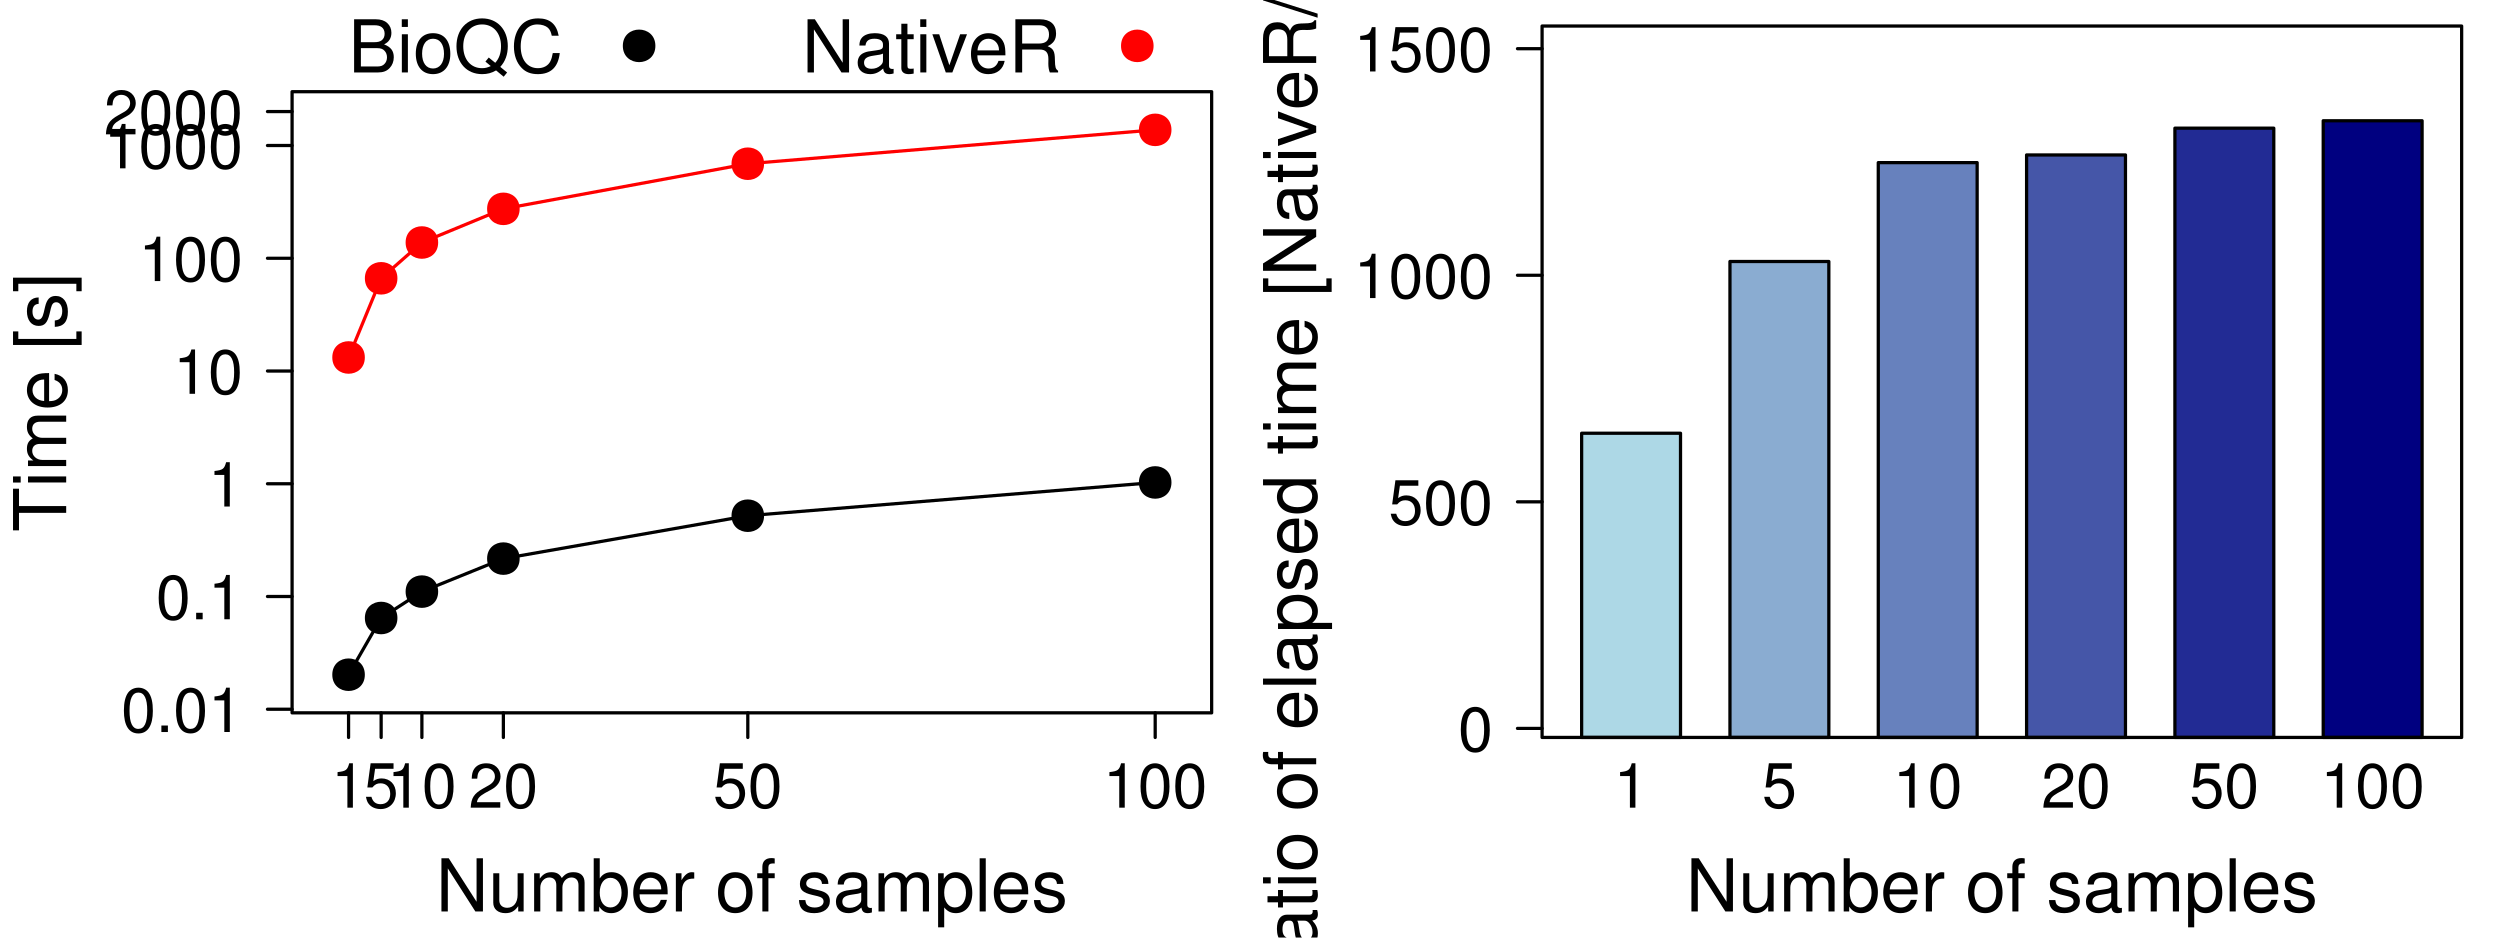 <?xml version="1.0" encoding="UTF-8"?>
<svg xmlns="http://www.w3.org/2000/svg" xmlns:xlink="http://www.w3.org/1999/xlink" width="576pt" height="216pt" viewBox="0 0 576 216" version="1.1">
<defs>
<g>
<symbol overflow="visible" id="glyph0-0">
<path style="stroke:none;" d=""/>
</symbol>
<symbol overflow="visible" id="glyph0-1">
<path style="stroke:none;" d="M 10.844 -12.25 L 9.375 -12.25 L 9.375 -2.234 L 2.969 -12.25 L 1.281 -12.25 L 1.281 0 L 2.75 0 L 2.75 -9.922 L 9.094 0 L 10.844 0 L 10.844 -12.25 Z M 10.844 -12.25 "/>
</symbol>
<symbol overflow="visible" id="glyph0-2">
<path style="stroke:none;" d="M 8.094 0 L 8.094 -8.797 L 6.703 -8.797 L 6.703 -3.812 C 6.703 -2.016 5.766 -0.844 4.297 -0.844 C 3.188 -0.844 2.484 -1.516 2.484 -2.562 L 2.484 -8.797 L 1.094 -8.797 L 1.094 -2.016 C 1.094 -0.547 2.188 0.391 3.891 0.391 C 5.188 0.391 6.016 -0.062 6.844 -1.219 L 6.844 0 L 8.094 0 Z M 8.094 0 "/>
</symbol>
<symbol overflow="visible" id="glyph0-3">
<path style="stroke:none;" d="M 1.172 -8.797 L 1.172 0 L 2.594 0 L 2.594 -5.531 C 2.594 -6.797 3.516 -7.828 4.656 -7.828 C 5.688 -7.828 6.281 -7.188 6.281 -6.062 L 6.281 0 L 7.688 0 L 7.688 -5.531 C 7.688 -6.797 8.609 -7.828 9.766 -7.828 C 10.781 -7.828 11.391 -7.172 11.391 -6.062 L 11.391 0 L 12.797 0 L 12.797 -6.594 C 12.797 -8.188 11.891 -9.047 10.25 -9.047 C 9.062 -9.047 8.359 -8.703 7.547 -7.703 C 7.016 -8.656 6.312 -9.047 5.172 -9.047 C 4 -9.047 3.219 -8.609 2.469 -7.562 L 2.469 -8.797 L 1.172 -8.797 Z M 1.172 -8.797 "/>
</symbol>
<symbol overflow="visible" id="glyph0-4">
<path style="stroke:none;" d="M 0.906 -12.25 L 0.906 0 L 2.172 0 L 2.172 -1.125 C 2.844 -0.094 3.734 0.391 4.953 0.391 C 7.266 0.391 8.781 -1.516 8.781 -4.438 C 8.781 -7.297 7.344 -9.047 5.016 -9.047 C 3.812 -9.047 2.953 -8.594 2.297 -7.609 L 2.297 -12.25 L 0.906 -12.25 Z M 4.75 -7.75 C 6.312 -7.75 7.328 -6.375 7.328 -4.281 C 7.328 -2.281 6.281 -0.922 4.75 -0.922 C 3.281 -0.922 2.297 -2.266 2.297 -4.328 C 2.297 -6.406 3.281 -7.75 4.75 -7.75 Z M 4.75 -7.75 "/>
</symbol>
<symbol overflow="visible" id="glyph0-5">
<path style="stroke:none;" d="M 8.609 -3.938 C 8.609 -5.281 8.516 -6.078 8.266 -6.734 C 7.688 -8.188 6.344 -9.047 4.703 -9.047 C 2.25 -9.047 0.672 -7.172 0.672 -4.281 C 0.672 -1.391 2.203 0.391 4.672 0.391 C 6.688 0.391 8.078 -0.75 8.438 -2.672 L 7.016 -2.672 C 6.641 -1.516 5.844 -0.906 4.719 -0.906 C 3.828 -0.906 3.078 -1.312 2.609 -2.047 C 2.266 -2.547 2.156 -3.062 2.141 -3.938 L 8.609 -3.938 Z M 2.172 -5.078 C 2.281 -6.703 3.281 -7.766 4.688 -7.766 C 6.062 -7.766 7.125 -6.625 7.125 -5.172 C 7.125 -5.141 7.125 -5.109 7.109 -5.078 L 2.172 -5.078 Z M 2.172 -5.078 "/>
</symbol>
<symbol overflow="visible" id="glyph0-6">
<path style="stroke:none;" d="M 1.156 -8.797 L 1.156 0 L 2.562 0 L 2.562 -4.562 C 2.562 -5.828 2.891 -6.656 3.562 -7.141 C 4 -7.453 4.422 -7.562 5.391 -7.578 L 5.391 -9 C 5.156 -9.031 5.031 -9.047 4.859 -9.047 C 3.953 -9.047 3.266 -8.516 2.453 -7.203 L 2.453 -8.797 L 1.156 -8.797 Z M 1.156 -8.797 "/>
</symbol>
<symbol overflow="visible" id="glyph0-7">
<path style="stroke:none;" d=""/>
</symbol>
<symbol overflow="visible" id="glyph0-8">
<path style="stroke:none;" d="M 4.562 -9.047 C 2.094 -9.047 0.609 -7.297 0.609 -4.328 C 0.609 -1.375 2.078 0.391 4.578 0.391 C 7.047 0.391 8.562 -1.375 8.562 -4.266 C 8.562 -7.312 7.109 -9.047 4.562 -9.047 Z M 4.578 -7.766 C 6.172 -7.766 7.109 -6.469 7.109 -4.281 C 7.109 -2.219 6.125 -0.906 4.578 -0.906 C 3.016 -0.906 2.062 -2.203 2.062 -4.328 C 2.062 -6.453 3.016 -7.766 4.578 -7.766 Z M 4.578 -7.766 "/>
</symbol>
<symbol overflow="visible" id="glyph0-9">
<path style="stroke:none;" d="M 4.328 -8.797 L 2.875 -8.797 L 2.875 -10.172 C 2.875 -10.766 3.203 -11.062 3.844 -11.062 C 3.969 -11.062 4.016 -11.062 4.328 -11.047 L 4.328 -12.219 C 4.016 -12.281 3.828 -12.297 3.547 -12.297 C 2.25 -12.297 1.484 -11.562 1.484 -10.297 L 1.484 -8.797 L 0.297 -8.797 L 0.297 -7.656 L 1.484 -7.656 L 1.484 0 L 2.875 0 L 2.875 -7.656 L 4.328 -7.656 L 4.328 -8.797 Z M 4.328 -8.797 "/>
</symbol>
<symbol overflow="visible" id="glyph0-10">
<path style="stroke:none;" d="M 7.359 -6.344 C 7.344 -8.078 6.203 -9.047 4.172 -9.047 C 2.109 -9.047 0.797 -8 0.797 -6.359 C 0.797 -4.984 1.5 -4.328 3.578 -3.828 L 4.891 -3.516 C 5.859 -3.281 6.25 -2.922 6.25 -2.281 C 6.25 -1.469 5.422 -0.906 4.203 -0.906 C 3.438 -0.906 2.812 -1.125 2.453 -1.5 C 2.234 -1.75 2.141 -2 2.047 -2.625 L 0.578 -2.625 C 0.641 -0.594 1.781 0.391 4.078 0.391 C 6.297 0.391 7.703 -0.703 7.703 -2.406 C 7.703 -3.719 6.969 -4.438 5.219 -4.859 L 3.875 -5.172 C 2.734 -5.438 2.25 -5.812 2.25 -6.438 C 2.25 -7.234 2.969 -7.766 4.109 -7.766 C 5.234 -7.766 5.844 -7.266 5.875 -6.344 L 7.359 -6.344 Z M 7.359 -6.344 "/>
</symbol>
<symbol overflow="visible" id="glyph0-11">
<path style="stroke:none;" d="M 8.984 -0.828 C 8.828 -0.797 8.766 -0.797 8.688 -0.797 C 8.203 -0.797 7.922 -1.047 7.922 -1.484 L 7.922 -6.656 C 7.922 -8.219 6.781 -9.047 4.625 -9.047 C 3.344 -9.047 2.281 -8.688 1.703 -8.031 C 1.297 -7.578 1.125 -7.078 1.094 -6.203 L 2.5 -6.203 C 2.625 -7.266 3.266 -7.766 4.562 -7.766 C 5.828 -7.766 6.531 -7.297 6.531 -6.453 L 6.531 -6.078 C 6.531 -5.5 6.188 -5.234 5.078 -5.109 C 3.094 -4.859 2.781 -4.781 2.25 -4.562 C 1.219 -4.156 0.703 -3.359 0.703 -2.219 C 0.703 -0.625 1.812 0.391 3.594 0.391 C 4.703 0.391 5.594 0 6.578 -0.906 C 6.688 -0.016 7.125 0.391 8.031 0.391 C 8.312 0.391 8.531 0.359 8.984 0.234 L 8.984 -0.828 Z M 6.531 -2.766 C 6.531 -2.297 6.406 -2.016 5.984 -1.625 C 5.406 -1.109 4.719 -0.844 3.891 -0.844 C 2.812 -0.844 2.172 -1.359 2.172 -2.25 C 2.172 -3.172 2.781 -3.641 4.281 -3.859 C 5.766 -4.062 6.062 -4.125 6.531 -4.344 L 6.531 -2.766 Z M 6.531 -2.766 "/>
</symbol>
<symbol overflow="visible" id="glyph0-12">
<path style="stroke:none;" d="M 0.906 3.656 L 2.312 3.656 L 2.312 -0.922 C 3.062 -0.016 3.875 0.391 5.016 0.391 C 7.297 0.391 8.781 -1.438 8.781 -4.25 C 8.781 -7.203 7.344 -9.047 5 -9.047 C 3.812 -9.047 2.859 -8.516 2.203 -7.469 L 2.203 -8.797 L 0.906 -8.797 L 0.906 3.656 Z M 4.766 -7.75 C 6.312 -7.75 7.328 -6.375 7.328 -4.281 C 7.328 -2.281 6.297 -0.922 4.766 -0.922 C 3.297 -0.922 2.312 -2.266 2.312 -4.328 C 2.312 -6.406 3.297 -7.75 4.766 -7.75 Z M 4.766 -7.75 "/>
</symbol>
<symbol overflow="visible" id="glyph0-13">
<path style="stroke:none;" d="M 2.547 -12.25 L 1.141 -12.25 L 1.141 0 L 2.547 0 L 2.547 -12.25 Z M 2.547 -12.25 "/>
</symbol>
<symbol overflow="visible" id="glyph0-14">
<path style="stroke:none;" d="M 1.328 0 L 6.859 0 C 8.016 0 8.875 -0.312 9.531 -1.031 C 10.125 -1.656 10.469 -2.531 10.469 -3.5 C 10.469 -4.969 9.797 -5.859 8.234 -6.469 C 9.344 -6.984 9.922 -7.891 9.922 -9.141 C 9.922 -10.031 9.594 -10.812 8.953 -11.391 C 8.312 -11.969 7.469 -12.25 6.297 -12.25 L 1.328 -12.25 L 1.328 0 Z M 2.891 -6.969 L 2.891 -10.875 L 5.906 -10.875 C 6.781 -10.875 7.266 -10.75 7.688 -10.438 C 8.125 -10.094 8.359 -9.594 8.359 -8.922 C 8.359 -8.266 8.125 -7.75 7.688 -7.406 C 7.266 -7.094 6.781 -6.969 5.906 -6.969 L 2.891 -6.969 Z M 2.891 -1.375 L 2.891 -5.594 L 6.703 -5.594 C 7.453 -5.594 7.969 -5.406 8.328 -5 C 8.703 -4.625 8.906 -4.078 8.906 -3.484 C 8.906 -2.891 8.703 -2.344 8.328 -1.969 C 7.969 -1.562 7.453 -1.375 6.703 -1.375 L 2.891 -1.375 Z M 2.891 -1.375 "/>
</symbol>
<symbol overflow="visible" id="glyph0-15">
<path style="stroke:none;" d="M 2.516 -8.797 L 1.125 -8.797 L 1.125 0 L 2.516 0 L 2.516 -8.797 Z M 2.516 -12.25 L 1.109 -12.25 L 1.109 -10.484 L 2.516 -10.484 L 2.516 -12.25 Z M 2.516 -12.25 "/>
</symbol>
<symbol overflow="visible" id="glyph0-16">
<path style="stroke:none;" d="M 12.312 0.016 L 10.734 -1.281 C 11.891 -2.547 12.469 -4.125 12.469 -6.062 C 12.469 -9.859 10.078 -12.453 6.547 -12.453 C 3.016 -12.453 0.641 -9.859 0.641 -6.031 C 0.641 -2.203 3.016 0.391 6.547 0.391 C 7.766 0.391 8.766 0.125 9.766 -0.469 L 11.516 0.984 L 12.312 0.016 Z M 8.078 -3.438 L 7.312 -2.5 L 8.547 -1.469 C 7.828 -1.125 7.266 -0.984 6.531 -0.984 C 3.938 -0.984 2.203 -3 2.203 -6.031 C 2.203 -9.047 3.953 -11.062 6.547 -11.062 C 9.156 -11.062 10.906 -9.047 10.906 -6.047 C 10.906 -4.469 10.484 -3.234 9.578 -2.219 L 8.078 -3.438 Z M 8.078 -3.438 "/>
</symbol>
<symbol overflow="visible" id="glyph0-17">
<path style="stroke:none;" d="M 11.125 -8.453 C 10.625 -11.141 9.094 -12.453 6.406 -12.453 C 4.75 -12.453 3.422 -11.922 2.516 -10.922 C 1.406 -9.703 0.812 -7.969 0.812 -5.984 C 0.812 -3.969 1.422 -2.234 2.594 -1.047 C 3.531 -0.062 4.734 0.391 6.328 0.391 C 9.328 0.391 11 -1.219 11.375 -4.469 L 9.766 -4.469 C 9.625 -3.625 9.453 -3.062 9.203 -2.562 C 8.703 -1.562 7.656 -0.984 6.344 -0.984 C 3.906 -0.984 2.375 -2.938 2.375 -6 C 2.375 -9.141 3.844 -11.062 6.219 -11.062 C 7.203 -11.062 8.125 -10.766 8.641 -10.297 C 9.094 -9.875 9.344 -9.359 9.531 -8.453 L 11.125 -8.453 Z M 11.125 -8.453 "/>
</symbol>
<symbol overflow="visible" id="glyph0-18">
<path style="stroke:none;" d="M 4.266 -8.797 L 2.828 -8.797 L 2.828 -11.219 L 1.422 -11.219 L 1.422 -8.797 L 0.234 -8.797 L 0.234 -7.656 L 1.422 -7.656 L 1.422 -1 C 1.422 -0.125 2.031 0.391 3.125 0.391 C 3.453 0.391 3.797 0.359 4.266 0.266 L 4.266 -0.906 C 4.078 -0.859 3.859 -0.844 3.594 -0.844 C 2.984 -0.844 2.828 -1 2.828 -1.625 L 2.828 -7.656 L 4.266 -7.656 L 4.266 -8.797 Z M 4.266 -8.797 "/>
</symbol>
<symbol overflow="visible" id="glyph0-19">
<path style="stroke:none;" d="M 4.781 0 L 8.156 -8.797 L 6.578 -8.797 L 4.094 -1.656 L 1.75 -8.797 L 0.172 -8.797 L 3.266 0 L 4.781 0 Z M 4.781 0 "/>
</symbol>
<symbol overflow="visible" id="glyph0-20">
<path style="stroke:none;" d="M 3.125 -5.281 L 7.156 -5.281 C 8.547 -5.281 9.172 -4.609 9.172 -3.094 L 9.156 -2 C 9.156 -1.25 9.281 -0.5 9.5 0 L 11.406 0 L 11.406 -0.391 C 10.812 -0.797 10.703 -1.219 10.672 -2.859 C 10.656 -4.875 10.328 -5.469 9 -6.047 C 10.375 -6.719 10.938 -7.578 10.938 -8.969 C 10.938 -11.078 9.609 -12.25 7.203 -12.25 L 1.562 -12.25 L 1.562 0 L 3.125 0 L 3.125 -5.281 Z M 3.125 -6.656 L 3.125 -10.875 L 6.906 -10.875 C 7.781 -10.875 8.281 -10.734 8.672 -10.391 C 9.094 -10.047 9.312 -9.484 9.312 -8.75 C 9.312 -7.312 8.562 -6.656 6.906 -6.656 L 3.125 -6.656 Z M 3.125 -6.656 "/>
</symbol>
<symbol overflow="visible" id="glyph1-0">
<path style="stroke:none;" d=""/>
</symbol>
<symbol overflow="visible" id="glyph1-1">
<path style="stroke:none;" d="M -10.875 -5.953 L -10.875 -9.953 L -12.25 -9.953 L -12.25 -0.359 L -10.875 -0.359 L -10.875 -4.391 L 0 -4.391 L 0 -5.953 L -10.875 -5.953 Z M -10.875 -5.953 "/>
</symbol>
<symbol overflow="visible" id="glyph1-2">
<path style="stroke:none;" d="M -8.797 -2.516 L -8.797 -1.125 L 0 -1.125 L 0 -2.516 L -8.797 -2.516 Z M -12.25 -2.516 L -12.25 -1.109 L -10.484 -1.109 L -10.484 -2.516 L -12.25 -2.516 Z M -12.25 -2.516 "/>
</symbol>
<symbol overflow="visible" id="glyph1-3">
<path style="stroke:none;" d="M -8.797 -1.172 L 0 -1.172 L 0 -2.594 L -5.531 -2.594 C -6.797 -2.594 -7.828 -3.516 -7.828 -4.656 C -7.828 -5.688 -7.188 -6.281 -6.062 -6.281 L 0 -6.281 L 0 -7.688 L -5.531 -7.688 C -6.797 -7.688 -7.828 -8.609 -7.828 -9.766 C -7.828 -10.781 -7.172 -11.391 -6.062 -11.391 L 0 -11.391 L 0 -12.797 L -6.594 -12.797 C -8.188 -12.797 -9.047 -11.891 -9.047 -10.25 C -9.047 -9.062 -8.703 -8.359 -7.703 -7.547 C -8.656 -7.016 -9.047 -6.312 -9.047 -5.172 C -9.047 -4 -8.609 -3.219 -7.562 -2.469 L -8.797 -2.469 L -8.797 -1.172 Z M -8.797 -1.172 "/>
</symbol>
<symbol overflow="visible" id="glyph1-4">
<path style="stroke:none;" d="M -3.938 -8.609 C -5.281 -8.609 -6.078 -8.516 -6.734 -8.266 C -8.188 -7.688 -9.047 -6.344 -9.047 -4.703 C -9.047 -2.25 -7.172 -0.672 -4.281 -0.672 C -1.391 -0.672 0.391 -2.203 0.391 -4.672 C 0.391 -6.688 -0.75 -8.078 -2.672 -8.438 L -2.672 -7.016 C -1.516 -6.641 -0.906 -5.844 -0.906 -4.719 C -0.906 -3.828 -1.312 -3.078 -2.047 -2.609 C -2.547 -2.266 -3.062 -2.156 -3.938 -2.141 L -3.938 -8.609 Z M -5.078 -2.172 C -6.703 -2.281 -7.766 -3.281 -7.766 -4.688 C -7.766 -6.062 -6.625 -7.125 -5.172 -7.125 C -5.141 -7.125 -5.109 -7.125 -5.078 -7.109 L -5.078 -2.172 Z M -5.078 -2.172 "/>
</symbol>
<symbol overflow="visible" id="glyph1-5">
<path style="stroke:none;" d=""/>
</symbol>
<symbol overflow="visible" id="glyph1-6">
<path style="stroke:none;" d="M -12.25 -4.203 L -12.25 -1.078 L 3.562 -1.078 L 3.562 -4.203 L 2.344 -4.203 L 2.344 -2.469 L -11.031 -2.469 L -11.031 -4.203 L -12.25 -4.203 Z M -12.25 -4.203 "/>
</symbol>
<symbol overflow="visible" id="glyph1-7">
<path style="stroke:none;" d="M -6.344 -7.359 C -8.078 -7.344 -9.047 -6.203 -9.047 -4.172 C -9.047 -2.109 -8 -0.797 -6.359 -0.797 C -4.984 -0.797 -4.328 -1.5 -3.828 -3.578 L -3.516 -4.891 C -3.281 -5.859 -2.922 -6.25 -2.281 -6.25 C -1.469 -6.25 -0.906 -5.422 -0.906 -4.203 C -0.906 -3.438 -1.125 -2.812 -1.5 -2.453 C -1.75 -2.234 -2 -2.141 -2.625 -2.047 L -2.625 -0.578 C -0.594 -0.641 0.391 -1.781 0.391 -4.078 C 0.391 -6.297 -0.703 -7.703 -2.406 -7.703 C -3.719 -7.703 -4.438 -6.969 -4.859 -5.219 L -5.172 -3.875 C -5.438 -2.734 -5.812 -2.25 -6.438 -2.25 C -7.234 -2.25 -7.766 -2.969 -7.766 -4.109 C -7.766 -5.234 -7.266 -5.844 -6.344 -5.875 L -6.344 -7.359 Z M -6.344 -7.359 "/>
</symbol>
<symbol overflow="visible" id="glyph1-8">
<path style="stroke:none;" d="M 3.562 -0.391 L 3.562 -3.516 L -12.25 -3.516 L -12.25 -0.391 L -11.031 -0.391 L -11.031 -2.109 L 2.344 -2.109 L 2.344 -0.391 L 3.562 -0.391 Z M 3.562 -0.391 "/>
</symbol>
<symbol overflow="visible" id="glyph1-9">
<path style="stroke:none;" d="M -5.281 -3.125 L -5.281 -7.156 C -5.281 -8.547 -4.609 -9.172 -3.094 -9.172 L -2 -9.156 C -1.25 -9.156 -0.5 -9.281 0 -9.5 L 0 -11.406 L -0.391 -11.406 C -0.797 -10.812 -1.219 -10.703 -2.859 -10.672 C -4.875 -10.656 -5.469 -10.328 -6.047 -9 C -6.719 -10.375 -7.578 -10.938 -8.969 -10.938 C -11.078 -10.938 -12.25 -9.609 -12.25 -7.203 L -12.25 -1.562 L 0 -1.562 L 0 -3.125 L -5.281 -3.125 Z M -6.656 -3.125 L -10.875 -3.125 L -10.875 -6.906 C -10.875 -7.781 -10.734 -8.281 -10.391 -8.672 C -10.047 -9.094 -9.484 -9.312 -8.75 -9.312 C -7.312 -9.312 -6.656 -8.562 -6.656 -6.906 L -6.656 -3.125 Z M -6.656 -3.125 "/>
</symbol>
<symbol overflow="visible" id="glyph1-10">
<path style="stroke:none;" d="M -0.828 -8.984 C -0.797 -8.828 -0.797 -8.766 -0.797 -8.688 C -0.797 -8.203 -1.047 -7.922 -1.484 -7.922 L -6.656 -7.922 C -8.219 -7.922 -9.047 -6.781 -9.047 -4.625 C -9.047 -3.344 -8.688 -2.281 -8.031 -1.703 C -7.578 -1.297 -7.078 -1.125 -6.203 -1.094 L -6.203 -2.5 C -7.266 -2.625 -7.766 -3.266 -7.766 -4.562 C -7.766 -5.828 -7.297 -6.531 -6.453 -6.531 L -6.078 -6.531 C -5.5 -6.531 -5.234 -6.188 -5.109 -5.078 C -4.859 -3.094 -4.781 -2.781 -4.562 -2.25 C -4.156 -1.219 -3.359 -0.703 -2.219 -0.703 C -0.625 -0.703 0.391 -1.812 0.391 -3.594 C 0.391 -4.703 0 -5.594 -0.906 -6.578 C -0.016 -6.688 0.391 -7.125 0.391 -8.031 C 0.391 -8.312 0.359 -8.531 0.234 -8.984 L -0.828 -8.984 Z M -2.766 -6.531 C -2.297 -6.531 -2.016 -6.406 -1.625 -5.984 C -1.109 -5.406 -0.844 -4.719 -0.844 -3.891 C -0.844 -2.812 -1.359 -2.172 -2.25 -2.172 C -3.172 -2.172 -3.641 -2.781 -3.859 -4.281 C -4.062 -5.766 -4.125 -6.062 -4.344 -6.531 L -2.766 -6.531 Z M -2.766 -6.531 "/>
</symbol>
<symbol overflow="visible" id="glyph1-11">
<path style="stroke:none;" d="M -8.797 -4.266 L -8.797 -2.828 L -11.219 -2.828 L -11.219 -1.422 L -8.797 -1.422 L -8.797 -0.234 L -7.656 -0.234 L -7.656 -1.422 L -1 -1.422 C -0.125 -1.422 0.391 -2.031 0.391 -3.125 C 0.391 -3.453 0.359 -3.797 0.266 -4.266 L -0.906 -4.266 C -0.859 -4.078 -0.844 -3.859 -0.844 -3.594 C -0.844 -2.984 -1 -2.828 -1.625 -2.828 L -7.656 -2.828 L -7.656 -4.266 L -8.797 -4.266 Z M -8.797 -4.266 "/>
</symbol>
<symbol overflow="visible" id="glyph1-12">
<path style="stroke:none;" d="M -9.047 -4.562 C -9.047 -2.094 -7.297 -0.609 -4.328 -0.609 C -1.375 -0.609 0.391 -2.078 0.391 -4.578 C 0.391 -7.047 -1.375 -8.562 -4.266 -8.562 C -7.312 -8.562 -9.047 -7.109 -9.047 -4.562 Z M -7.766 -4.578 C -7.766 -6.172 -6.469 -7.109 -4.281 -7.109 C -2.219 -7.109 -0.906 -6.125 -0.906 -4.578 C -0.906 -3.016 -2.203 -2.062 -4.328 -2.062 C -6.453 -2.062 -7.766 -3.016 -7.766 -4.578 Z M -7.766 -4.578 "/>
</symbol>
<symbol overflow="visible" id="glyph1-13">
<path style="stroke:none;" d="M -8.797 -4.328 L -8.797 -2.875 L -10.172 -2.875 C -10.766 -2.875 -11.062 -3.203 -11.062 -3.844 C -11.062 -3.969 -11.062 -4.016 -11.047 -4.328 L -12.219 -4.328 C -12.281 -4.016 -12.297 -3.828 -12.297 -3.547 C -12.297 -2.25 -11.562 -1.484 -10.297 -1.484 L -8.797 -1.484 L -8.797 -0.297 L -7.656 -0.297 L -7.656 -1.484 L 0 -1.484 L 0 -2.875 L -7.656 -2.875 L -7.656 -4.328 L -8.797 -4.328 Z M -8.797 -4.328 "/>
</symbol>
<symbol overflow="visible" id="glyph1-14">
<path style="stroke:none;" d="M -12.25 -2.547 L -12.25 -1.141 L 0 -1.141 L 0 -2.547 L -12.25 -2.547 Z M -12.25 -2.547 "/>
</symbol>
<symbol overflow="visible" id="glyph1-15">
<path style="stroke:none;" d="M 3.656 -0.906 L 3.656 -2.312 L -0.922 -2.312 C -0.016 -3.062 0.391 -3.875 0.391 -5.016 C 0.391 -7.297 -1.438 -8.781 -4.25 -8.781 C -7.203 -8.781 -9.047 -7.344 -9.047 -5 C -9.047 -3.812 -8.516 -2.859 -7.469 -2.203 L -8.797 -2.203 L -8.797 -0.906 L 3.656 -0.906 Z M -7.75 -4.766 C -7.75 -6.312 -6.375 -7.328 -4.281 -7.328 C -2.281 -7.328 -0.922 -6.297 -0.922 -4.766 C -0.922 -3.297 -2.266 -2.312 -4.328 -2.312 C -6.406 -2.312 -7.75 -3.297 -7.75 -4.766 Z M -7.75 -4.766 "/>
</symbol>
<symbol overflow="visible" id="glyph1-16">
<path style="stroke:none;" d="M -12.25 -8.312 L -12.25 -6.922 L -7.688 -6.922 C -8.578 -6.328 -9.047 -5.391 -9.047 -4.219 C -9.047 -1.938 -7.219 -0.438 -4.422 -0.438 C -1.438 -0.438 0.391 -1.891 0.391 -4.266 C 0.391 -5.469 -0.062 -6.312 -1.156 -7.078 L 0 -7.078 L 0 -8.312 L -12.25 -8.312 Z M -7.75 -4.453 C -7.75 -5.969 -6.406 -6.922 -4.297 -6.922 C -2.266 -6.922 -0.922 -5.953 -0.922 -4.469 C -0.922 -2.922 -2.281 -1.891 -4.328 -1.891 C -6.375 -1.891 -7.75 -2.922 -7.75 -4.453 Z M -7.75 -4.453 "/>
</symbol>
<symbol overflow="visible" id="glyph1-17">
<path style="stroke:none;" d="M -12.25 -10.844 L -12.25 -9.375 L -2.234 -9.375 L -12.25 -2.969 L -12.25 -1.281 L 0 -1.281 L 0 -2.75 L -9.922 -2.75 L 0 -9.094 L 0 -10.844 L -12.25 -10.844 Z M -12.25 -10.844 "/>
</symbol>
<symbol overflow="visible" id="glyph1-18">
<path style="stroke:none;" d="M 0 -4.781 L -8.797 -8.156 L -8.797 -6.578 L -1.656 -4.094 L -8.797 -1.75 L -8.797 -0.172 L 0 -3.266 L 0 -4.781 Z M 0 -4.781 "/>
</symbol>
<symbol overflow="visible" id="glyph1-19">
<path style="stroke:none;" d="M -12.25 -3.844 L 0.328 0.141 L 0.328 -0.797 L -12.25 -4.766 L -12.25 -3.844 Z M -12.25 -3.844 "/>
</symbol>
<symbol overflow="visible" id="glyph1-20">
<path style="stroke:none;" d="M 0 -1.328 L 0 -6.859 C 0 -8.016 -0.312 -8.875 -1.031 -9.531 C -1.656 -10.125 -2.531 -10.469 -3.5 -10.469 C -4.969 -10.469 -5.859 -9.797 -6.469 -8.234 C -6.984 -9.344 -7.891 -9.922 -9.141 -9.922 C -10.031 -9.922 -10.812 -9.594 -11.391 -8.953 C -11.969 -8.312 -12.25 -7.469 -12.25 -6.297 L -12.25 -1.328 L 0 -1.328 Z M -6.969 -2.891 L -10.875 -2.891 L -10.875 -5.906 C -10.875 -6.781 -10.75 -7.266 -10.438 -7.688 C -10.094 -8.125 -9.594 -8.359 -8.922 -8.359 C -8.266 -8.359 -7.75 -8.125 -7.406 -7.688 C -7.094 -7.266 -6.969 -6.781 -6.969 -5.906 L -6.969 -2.891 Z M -1.375 -2.891 L -5.594 -2.891 L -5.594 -6.703 C -5.594 -7.453 -5.406 -7.969 -5 -8.328 C -4.625 -8.703 -4.078 -8.906 -3.484 -8.906 C -2.891 -8.906 -2.344 -8.703 -1.969 -8.328 C -1.562 -7.969 -1.375 -7.453 -1.375 -6.703 L -1.375 -2.891 Z M -1.375 -2.891 "/>
</symbol>
<symbol overflow="visible" id="glyph1-21">
<path style="stroke:none;" d="M 0.016 -12.312 L -1.281 -10.734 C -2.547 -11.891 -4.125 -12.469 -6.062 -12.469 C -9.859 -12.469 -12.453 -10.078 -12.453 -6.547 C -12.453 -3.016 -9.859 -0.641 -6.031 -0.641 C -2.203 -0.641 0.391 -3.016 0.391 -6.547 C 0.391 -7.766 0.125 -8.766 -0.469 -9.766 L 0.984 -11.516 L 0.016 -12.312 Z M -3.438 -8.078 L -2.5 -7.312 L -1.469 -8.547 C -1.125 -7.828 -0.984 -7.266 -0.984 -6.531 C -0.984 -3.938 -3 -2.203 -6.031 -2.203 C -9.047 -2.203 -11.062 -3.953 -11.062 -6.547 C -11.062 -9.156 -9.047 -10.906 -6.047 -10.906 C -4.469 -10.906 -3.234 -10.484 -2.219 -9.578 L -3.438 -8.078 Z M -3.438 -8.078 "/>
</symbol>
<symbol overflow="visible" id="glyph2-0">
<path style="stroke:none;" d=""/>
</symbol>
<symbol overflow="visible" id="glyph2-1">
<path style="stroke:none;" d="M 3.969 -10.219 C 3.016 -10.219 2.141 -9.797 1.609 -9.094 C 0.953 -8.203 0.625 -6.828 0.625 -4.938 C 0.625 -1.5 1.766 0.328 3.969 0.328 C 6.125 0.328 7.297 -1.5 7.297 -4.859 C 7.297 -6.844 6.984 -8.172 6.312 -9.094 C 5.781 -9.812 4.922 -10.219 3.969 -10.219 Z M 3.969 -9.094 C 5.328 -9.094 6 -7.703 6 -4.969 C 6 -2.078 5.344 -0.719 3.938 -0.719 C 2.594 -0.719 1.922 -2.125 1.922 -4.922 C 1.922 -7.719 2.594 -9.094 3.969 -9.094 Z M 3.969 -9.094 "/>
</symbol>
<symbol overflow="visible" id="glyph2-2">
<path style="stroke:none;" d="M 2.75 -1.5 L 1.25 -1.5 L 1.25 0 L 2.75 0 L 2.75 -1.5 Z M 2.75 -1.5 "/>
</symbol>
<symbol overflow="visible" id="glyph2-3">
<path style="stroke:none;" d="M 3.734 -7.281 L 3.734 0 L 5 0 L 5 -10.219 L 4.156 -10.219 C 3.719 -8.641 3.422 -8.422 1.469 -8.188 L 1.469 -7.281 L 3.734 -7.281 Z M 3.734 -7.281 "/>
</symbol>
<symbol overflow="visible" id="glyph2-4">
<path style="stroke:none;" d="M 7.297 -1.25 L 1.922 -1.25 C 2.047 -2.094 2.5 -2.625 3.766 -3.359 L 5.203 -4.141 C 6.625 -4.906 7.359 -5.969 7.359 -7.219 C 7.359 -8.062 7.016 -8.859 6.406 -9.406 C 5.812 -9.953 5.062 -10.219 4.094 -10.219 C 2.797 -10.219 1.828 -9.75 1.266 -8.891 C 0.906 -8.344 0.75 -7.703 0.719 -6.672 L 1.984 -6.672 C 2.031 -7.359 2.125 -7.781 2.297 -8.109 C 2.625 -8.734 3.281 -9.109 4.047 -9.109 C 5.203 -9.109 6.062 -8.281 6.062 -7.188 C 6.062 -6.375 5.594 -5.688 4.688 -5.172 L 3.359 -4.422 C 1.219 -3.219 0.609 -2.25 0.484 0 L 7.297 0 L 7.297 -1.25 Z M 7.297 -1.25 "/>
</symbol>
<symbol overflow="visible" id="glyph2-5">
<path style="stroke:none;" d="M 6.859 -10.219 L 1.578 -10.219 L 0.828 -4.656 L 1.984 -4.656 C 2.578 -5.359 3.062 -5.609 3.859 -5.609 C 5.234 -5.609 6.094 -4.672 6.094 -3.156 C 6.094 -1.688 5.25 -0.797 3.859 -0.797 C 2.75 -0.797 2.078 -1.359 1.766 -2.5 L 0.5 -2.5 C 0.672 -1.672 0.828 -1.266 1.125 -0.891 C 1.703 -0.109 2.734 0.328 3.891 0.328 C 5.953 0.328 7.391 -1.172 7.391 -3.328 C 7.391 -5.344 6.047 -6.734 4.094 -6.734 C 3.375 -6.734 2.797 -6.547 2.203 -6.109 L 2.609 -8.953 L 6.859 -8.953 L 6.859 -10.219 Z M 6.859 -10.219 "/>
</symbol>
</g>
<clipPath id="clip1">
  <path d="M 0 0 L 577 0 L 577 217 L 0 217 Z M 0 0 "/>
</clipPath>
<clipPath id="clip2">
  <path d="M 0 0 L 577 0 L 577 217 L 0 217 Z M 0 0 "/>
</clipPath>
<clipPath id="clip3">
  <path d="M 0 0 L 577 0 L 577 217 L 0 217 Z M 0 0 "/>
</clipPath>
<clipPath id="clip4">
  <path d="M 0 0 L 577 0 L 577 217 L 0 217 Z M 0 0 "/>
</clipPath>
<clipPath id="clip5">
  <path d="M 67.297 21.129 L 280.164 21.129 L 280.164 165.242 L 67.297 165.242 Z M 67.297 21.129 "/>
</clipPath>
<clipPath id="clip6">
  <path d="M 0 0 L 577 0 L 577 217 L 0 217 Z M 0 0 "/>
</clipPath>
<clipPath id="clip7">
  <path d="M 0 0 L 577 0 L 577 217 L 0 217 Z M 0 0 "/>
</clipPath>
<clipPath id="clip8">
  <path d="M 0 0 L 577 0 L 577 217 L 0 217 Z M 0 0 "/>
</clipPath>
<clipPath id="clip9">
  <path d="M 0 0 L 577 0 L 577 217 L 0 217 Z M 0 0 "/>
</clipPath>
<clipPath id="clip10">
  <path d="M 0 0 L 577 0 L 577 217 L 0 217 Z M 0 0 "/>
</clipPath>
<clipPath id="clip11">
  <path d="M 0 0 L 577 0 L 577 217 L 0 217 Z M 0 0 "/>
</clipPath>
<clipPath id="clip12">
  <path d="M 0 0 L 577 0 L 577 217 L 0 217 Z M 0 0 "/>
</clipPath>
<clipPath id="clip13">
  <path d="M 0 0 L 577 0 L 577 217 L 0 217 Z M 0 0 "/>
</clipPath>
<clipPath id="clip14">
  <path d="M 0 0 L 577 0 L 577 217 L 0 217 Z M 0 0 "/>
</clipPath>
<clipPath id="clip15">
  <path d="M 355.297 6 L 568.164 6 L 568.164 170.91 L 355.297 170.91 Z M 355.297 6 "/>
</clipPath>
<clipPath id="clip16">
  <path d="M 0 0 L 577 0 L 577 217 L 0 217 Z M 0 0 "/>
</clipPath>
</defs>
<g id="surface0">
<rect x="0" y="0" width="576" height="216" style="fill:rgb(100%,100%,100%);fill-opacity:1;stroke:none;"/>
<g clip-path="url(#clip1)" clip-rule="nonzero">
<g style="fill:rgb(0%,0%,0%);fill-opacity:1;">
  <use xlink:href="#glyph0-1" x="100.426" y="210"/>
  <use xlink:href="#glyph0-2" x="112.553" y="210"/>
  <use xlink:href="#glyph0-3" x="121.892" y="210"/>
  <use xlink:href="#glyph0-4" x="135.884" y="210"/>
  <use xlink:href="#glyph0-5" x="145.223" y="210"/>
  <use xlink:href="#glyph0-6" x="154.562" y="210"/>
  <use xlink:href="#glyph0-7" x="160.155" y="210"/>
  <use xlink:href="#glyph0-8" x="164.825" y="210"/>
  <use xlink:href="#glyph0-9" x="174.164" y="210"/>
  <use xlink:href="#glyph0-7" x="178.833" y="210"/>
  <use xlink:href="#glyph0-10" x="183.503" y="210"/>
  <use xlink:href="#glyph0-11" x="191.901" y="210"/>
  <use xlink:href="#glyph0-3" x="201.24" y="210"/>
  <use xlink:href="#glyph0-12" x="215.232" y="210"/>
  <use xlink:href="#glyph0-13" x="224.571" y="210"/>
  <use xlink:href="#glyph0-5" x="228.3" y="210"/>
  <use xlink:href="#glyph0-10" x="237.639" y="210"/>
</g>
</g>
<g clip-path="url(#clip2)" clip-rule="nonzero">
<g style="fill:rgb(0%,0%,0%);fill-opacity:1;">
  <use xlink:href="#glyph1-1" x="15.25" y="122.551"/>
  <use xlink:href="#glyph1-2" x="15.25" y="112.288"/>
  <use xlink:href="#glyph1-3" x="15.25" y="108.559"/>
  <use xlink:href="#glyph1-4" x="15.25" y="94.567"/>
  <use xlink:href="#glyph1-5" x="15.25" y="85.228"/>
  <use xlink:href="#glyph1-6" x="15.25" y="80.559"/>
  <use xlink:href="#glyph1-7" x="15.25" y="75.889"/>
  <use xlink:href="#glyph1-8" x="15.25" y="67.491"/>
</g>
</g>
<g clip-path="url(#clip3)" clip-rule="nonzero">
<path style="fill:none;stroke-width:0.75;stroke-linecap:round;stroke-linejoin:round;stroke:rgb(0%,0%,0%);stroke-opacity:1;stroke-miterlimit:10;" d="M 67.297 163.41 L 61.629 163.41 "/>
<path style="fill:none;stroke-width:0.75;stroke-linecap:round;stroke-linejoin:round;stroke:rgb(0%,0%,0%);stroke-opacity:1;stroke-miterlimit:10;" d="M 67.297 137.434 L 61.629 137.434 "/>
<path style="fill:none;stroke-width:0.75;stroke-linecap:round;stroke-linejoin:round;stroke:rgb(0%,0%,0%);stroke-opacity:1;stroke-miterlimit:10;" d="M 67.297 111.457 L 61.629 111.457 "/>
<path style="fill:none;stroke-width:0.75;stroke-linecap:round;stroke-linejoin:round;stroke:rgb(0%,0%,0%);stroke-opacity:1;stroke-miterlimit:10;" d="M 67.297 85.48 L 61.629 85.48 "/>
<path style="fill:none;stroke-width:0.75;stroke-linecap:round;stroke-linejoin:round;stroke:rgb(0%,0%,0%);stroke-opacity:1;stroke-miterlimit:10;" d="M 67.297 59.504 L 61.629 59.504 "/>
<path style="fill:none;stroke-width:0.75;stroke-linecap:round;stroke-linejoin:round;stroke:rgb(0%,0%,0%);stroke-opacity:1;stroke-miterlimit:10;" d="M 67.297 33.527 L 61.629 33.527 "/>
<path style="fill:none;stroke-width:0.75;stroke-linecap:round;stroke-linejoin:round;stroke:rgb(0%,0%,0%);stroke-opacity:1;stroke-miterlimit:10;" d="M 67.297 25.707 L 61.629 25.707 "/>
<g style="fill:rgb(0%,0%,0%);fill-opacity:1;">
  <use xlink:href="#glyph2-1" x="27.922" y="168.66"/>
  <use xlink:href="#glyph2-2" x="35.932" y="168.66"/>
  <use xlink:href="#glyph2-1" x="39.937" y="168.66"/>
  <use xlink:href="#glyph2-3" x="47.947" y="168.66"/>
</g>
<g style="fill:rgb(0%,0%,0%);fill-opacity:1;">
  <use xlink:href="#glyph2-1" x="35.934" y="142.684"/>
  <use xlink:href="#glyph2-2" x="43.943" y="142.684"/>
  <use xlink:href="#glyph2-3" x="47.948" y="142.684"/>
</g>
<g style="fill:rgb(0%,0%,0%);fill-opacity:1;">
  <use xlink:href="#glyph2-3" x="47.945" y="116.707"/>
</g>
<g style="fill:rgb(0%,0%,0%);fill-opacity:1;">
  <use xlink:href="#glyph2-3" x="39.938" y="90.73"/>
  <use xlink:href="#glyph2-1" x="47.947" y="90.73"/>
</g>
<g style="fill:rgb(0%,0%,0%);fill-opacity:1;">
  <use xlink:href="#glyph2-3" x="31.926" y="64.754"/>
  <use xlink:href="#glyph2-1" x="39.936" y="64.754"/>
  <use xlink:href="#glyph2-1" x="47.945" y="64.754"/>
</g>
<g style="fill:rgb(0%,0%,0%);fill-opacity:1;">
  <use xlink:href="#glyph2-3" x="23.918" y="38.777"/>
  <use xlink:href="#glyph2-1" x="31.928" y="38.777"/>
  <use xlink:href="#glyph2-1" x="39.938" y="38.777"/>
  <use xlink:href="#glyph2-1" x="47.948" y="38.777"/>
</g>
<g style="fill:rgb(0%,0%,0%);fill-opacity:1;">
  <use xlink:href="#glyph2-4" x="23.918" y="30.957"/>
  <use xlink:href="#glyph2-1" x="31.928" y="30.957"/>
  <use xlink:href="#glyph2-1" x="39.938" y="30.957"/>
  <use xlink:href="#glyph2-1" x="47.948" y="30.957"/>
</g>
</g>
<g clip-path="url(#clip4)" clip-rule="nonzero">
<path style="fill:none;stroke-width:0.75;stroke-linecap:round;stroke-linejoin:round;stroke:rgb(0%,0%,0%);stroke-opacity:1;stroke-miterlimit:10;" d="M 80.309 164.242 L 80.309 169.91 "/>
<path style="fill:none;stroke-width:0.75;stroke-linecap:round;stroke-linejoin:round;stroke:rgb(0%,0%,0%);stroke-opacity:1;stroke-miterlimit:10;" d="M 87.816 164.242 L 87.816 169.91 "/>
<path style="fill:none;stroke-width:0.75;stroke-linecap:round;stroke-linejoin:round;stroke:rgb(0%,0%,0%);stroke-opacity:1;stroke-miterlimit:10;" d="M 97.203 164.242 L 97.203 169.91 "/>
<path style="fill:none;stroke-width:0.75;stroke-linecap:round;stroke-linejoin:round;stroke:rgb(0%,0%,0%);stroke-opacity:1;stroke-miterlimit:10;" d="M 115.977 164.242 L 115.977 169.91 "/>
<path style="fill:none;stroke-width:0.75;stroke-linecap:round;stroke-linejoin:round;stroke:rgb(0%,0%,0%);stroke-opacity:1;stroke-miterlimit:10;" d="M 172.293 164.242 L 172.293 169.91 "/>
<path style="fill:none;stroke-width:0.75;stroke-linecap:round;stroke-linejoin:round;stroke:rgb(0%,0%,0%);stroke-opacity:1;stroke-miterlimit:10;" d="M 266.156 164.242 L 266.156 169.91 "/>
<g style="fill:rgb(0%,0%,0%);fill-opacity:1;">
  <use xlink:href="#glyph2-3" x="76.305" y="186.082"/>
</g>
<g style="fill:rgb(0%,0%,0%);fill-opacity:1;">
  <use xlink:href="#glyph2-5" x="83.812" y="186.082"/>
</g>
<g style="fill:rgb(0%,0%,0%);fill-opacity:1;">
  <use xlink:href="#glyph2-3" x="89.191" y="186.082"/>
  <use xlink:href="#glyph2-1" x="97.201" y="186.082"/>
</g>
<g style="fill:rgb(0%,0%,0%);fill-opacity:1;">
  <use xlink:href="#glyph2-4" x="107.965" y="186.082"/>
  <use xlink:href="#glyph2-1" x="115.975" y="186.082"/>
</g>
<g style="fill:rgb(0%,0%,0%);fill-opacity:1;">
  <use xlink:href="#glyph2-5" x="164.281" y="186.082"/>
  <use xlink:href="#glyph2-1" x="172.291" y="186.082"/>
</g>
<g style="fill:rgb(0%,0%,0%);fill-opacity:1;">
  <use xlink:href="#glyph2-3" x="254.141" y="186.082"/>
  <use xlink:href="#glyph2-1" x="262.15" y="186.082"/>
  <use xlink:href="#glyph2-1" x="270.16" y="186.082"/>
</g>
</g>
<g clip-path="url(#clip5)" clip-rule="nonzero">
<path style=" stroke:none;fill-rule:nonzero;fill:rgb(0%,0%,0%);fill-opacity:1;" d="M 84.059 155.453 C 84.059 160.453 76.559 160.453 76.559 155.453 C 76.559 150.453 84.059 150.453 84.059 155.453 "/>
<path style=" stroke:none;fill-rule:nonzero;fill:rgb(0%,0%,0%);fill-opacity:1;" d="M 91.566 142.387 C 91.566 147.387 84.066 147.387 84.066 142.387 C 84.066 137.387 91.566 137.387 91.566 142.387 "/>
<path style=" stroke:none;fill-rule:nonzero;fill:rgb(0%,0%,0%);fill-opacity:1;" d="M 100.953 136.309 C 100.953 141.309 93.453 141.309 93.453 136.309 C 93.453 131.309 100.953 131.309 100.953 136.309 "/>
<path style=" stroke:none;fill-rule:nonzero;fill:rgb(0%,0%,0%);fill-opacity:1;" d="M 119.727 128.703 C 119.727 133.703 112.227 133.703 112.227 128.703 C 112.227 123.703 119.727 123.703 119.727 128.703 "/>
<path style=" stroke:none;fill-rule:nonzero;fill:rgb(0%,0%,0%);fill-opacity:1;" d="M 176.043 118.82 C 176.043 123.82 168.543 123.82 168.543 118.82 C 168.543 113.82 176.043 113.82 176.043 118.82 "/>
<path style=" stroke:none;fill-rule:nonzero;fill:rgb(0%,0%,0%);fill-opacity:1;" d="M 269.906 111.156 C 269.906 116.156 262.406 116.156 262.406 111.156 C 262.406 106.156 269.906 106.156 269.906 111.156 "/>
<path style="fill:none;stroke-width:0.75;stroke-linecap:round;stroke-linejoin:round;stroke:rgb(0%,0%,0%);stroke-opacity:1;stroke-miterlimit:10;" d="M 80.309 155.453 L 80.309 155.453 L 87.816 142.387 L 97.203 136.309 L 115.977 128.703 L 172.293 118.82 L 266.156 111.156 "/>
<path style=" stroke:none;fill-rule:nonzero;fill:rgb(100%,0%,0%);fill-opacity:1;" d="M 84.059 82.363 C 84.059 87.363 76.559 87.363 76.559 82.363 C 76.559 77.363 84.059 77.363 84.059 82.363 "/>
<path style=" stroke:none;fill-rule:nonzero;fill:rgb(100%,0%,0%);fill-opacity:1;" d="M 91.566 64.121 C 91.566 69.121 84.066 69.121 84.066 64.121 C 84.066 59.121 91.566 59.121 91.566 64.121 "/>
<path style=" stroke:none;fill-rule:nonzero;fill:rgb(100%,0%,0%);fill-opacity:1;" d="M 100.953 55.875 C 100.953 60.875 93.453 60.875 93.453 55.875 C 93.453 50.875 100.953 50.875 100.953 55.875 "/>
<path style=" stroke:none;fill-rule:nonzero;fill:rgb(100%,0%,0%);fill-opacity:1;" d="M 119.727 48.117 C 119.727 53.117 112.227 53.117 112.227 48.117 C 112.227 43.117 119.727 43.117 119.727 48.117 "/>
<path style=" stroke:none;fill-rule:nonzero;fill:rgb(100%,0%,0%);fill-opacity:1;" d="M 176.043 37.723 C 176.043 42.723 168.543 42.723 168.543 37.723 C 168.543 32.723 176.043 32.723 176.043 37.723 "/>
<path style=" stroke:none;fill-rule:nonzero;fill:rgb(100%,0%,0%);fill-opacity:1;" d="M 269.906 29.918 C 269.906 34.918 262.406 34.918 262.406 29.918 C 262.406 24.918 269.906 24.918 269.906 29.918 "/>
<path style="fill:none;stroke-width:0.75;stroke-linecap:round;stroke-linejoin:round;stroke:rgb(100%,0%,0%);stroke-opacity:1;stroke-miterlimit:10;" d="M 80.309 82.363 L 80.309 82.363 L 87.816 64.121 L 97.203 55.875 L 115.977 48.117 L 172.293 37.723 L 266.156 29.918 "/>
</g>
<g clip-path="url(#clip6)" clip-rule="nonzero">
<path style="fill:none;stroke-width:0.75;stroke-linecap:round;stroke-linejoin:round;stroke:rgb(0%,0%,0%);stroke-opacity:1;stroke-miterlimit:10;" d="M 67.297 164.242 L 279.164 164.242 L 279.164 21.129 L 67.297 21.129 Z M 67.297 164.242 "/>
</g>
<g clip-path="url(#clip7)" clip-rule="nonzero">
<g style="fill:rgb(0%,0%,0%);fill-opacity:1;">
  <use xlink:href="#glyph0-14" x="80.258" y="16.691"/>
  <use xlink:href="#glyph0-15" x="91.461" y="16.691"/>
  <use xlink:href="#glyph0-8" x="95.19" y="16.691"/>
  <use xlink:href="#glyph0-16" x="104.529" y="16.691"/>
  <use xlink:href="#glyph0-17" x="117.597" y="16.691"/>
</g>
</g>
<g clip-path="url(#clip8)" clip-rule="nonzero">
<g style="fill:rgb(0%,0%,0%);fill-opacity:1;">
  <use xlink:href="#glyph0-1" x="184.777" y="16.691"/>
  <use xlink:href="#glyph0-11" x="196.905" y="16.691"/>
  <use xlink:href="#glyph0-18" x="206.244" y="16.691"/>
  <use xlink:href="#glyph0-15" x="210.913" y="16.691"/>
  <use xlink:href="#glyph0-19" x="214.642" y="16.691"/>
  <use xlink:href="#glyph0-5" x="223.041" y="16.691"/>
  <use xlink:href="#glyph0-20" x="232.38" y="16.691"/>
</g>
</g>
<g clip-path="url(#clip9)" clip-rule="nonzero">
<path style=" stroke:none;fill-rule:nonzero;fill:rgb(0%,0%,0%);fill-opacity:1;" d="M 151 10.566 C 151 15.566 143.5 15.566 143.5 10.566 C 143.5 5.566 151 5.566 151 10.566 "/>
</g>
<g clip-path="url(#clip10)" clip-rule="nonzero">
<path style=" stroke:none;fill-rule:nonzero;fill:rgb(100%,0%,0%);fill-opacity:1;" d="M 265.785 10.566 C 265.785 15.566 258.285 15.566 258.285 10.566 C 258.285 5.566 265.785 5.566 265.785 10.566 "/>
</g>
<g clip-path="url(#clip11)" clip-rule="nonzero">
<g style="fill:rgb(0%,0%,0%);fill-opacity:1;">
  <use xlink:href="#glyph0-1" x="388.426" y="210"/>
  <use xlink:href="#glyph0-2" x="400.553" y="210"/>
  <use xlink:href="#glyph0-3" x="409.892" y="210"/>
  <use xlink:href="#glyph0-4" x="423.884" y="210"/>
  <use xlink:href="#glyph0-5" x="433.223" y="210"/>
  <use xlink:href="#glyph0-6" x="442.562" y="210"/>
  <use xlink:href="#glyph0-7" x="448.155" y="210"/>
  <use xlink:href="#glyph0-8" x="452.825" y="210"/>
  <use xlink:href="#glyph0-9" x="462.164" y="210"/>
  <use xlink:href="#glyph0-7" x="466.833" y="210"/>
  <use xlink:href="#glyph0-10" x="471.503" y="210"/>
  <use xlink:href="#glyph0-11" x="479.901" y="210"/>
  <use xlink:href="#glyph0-3" x="489.24" y="210"/>
  <use xlink:href="#glyph0-12" x="503.232" y="210"/>
  <use xlink:href="#glyph0-13" x="512.571" y="210"/>
  <use xlink:href="#glyph0-5" x="516.3" y="210"/>
  <use xlink:href="#glyph0-10" x="525.639" y="210"/>
</g>
</g>
<g clip-path="url(#clip12)" clip-rule="nonzero">
<g style="fill:rgb(0%,0%,0%);fill-opacity:1;">
  <use xlink:href="#glyph1-9" x="303.25" y="230.781"/>
  <use xlink:href="#glyph1-10" x="303.25" y="218.654"/>
  <use xlink:href="#glyph1-11" x="303.25" y="209.315"/>
  <use xlink:href="#glyph1-2" x="303.25" y="204.645"/>
  <use xlink:href="#glyph1-12" x="303.25" y="200.916"/>
  <use xlink:href="#glyph1-5" x="303.25" y="191.577"/>
  <use xlink:href="#glyph1-12" x="303.25" y="186.908"/>
  <use xlink:href="#glyph1-13" x="303.25" y="177.569"/>
  <use xlink:href="#glyph1-5" x="303.25" y="172.899"/>
  <use xlink:href="#glyph1-4" x="303.25" y="168.23"/>
  <use xlink:href="#glyph1-14" x="303.25" y="158.891"/>
  <use xlink:href="#glyph1-10" x="303.25" y="155.162"/>
  <use xlink:href="#glyph1-15" x="303.25" y="145.823"/>
  <use xlink:href="#glyph1-7" x="303.25" y="136.484"/>
  <use xlink:href="#glyph1-4" x="303.25" y="128.085"/>
  <use xlink:href="#glyph1-16" x="303.25" y="118.746"/>
  <use xlink:href="#glyph1-5" x="303.25" y="109.407"/>
  <use xlink:href="#glyph1-11" x="303.25" y="104.738"/>
  <use xlink:href="#glyph1-2" x="303.25" y="100.068"/>
  <use xlink:href="#glyph1-3" x="303.25" y="96.339"/>
  <use xlink:href="#glyph1-4" x="303.25" y="82.348"/>
  <use xlink:href="#glyph1-5" x="303.25" y="73.009"/>
  <use xlink:href="#glyph1-6" x="303.25" y="68.339"/>
  <use xlink:href="#glyph1-17" x="303.25" y="63.67"/>
  <use xlink:href="#glyph1-10" x="303.25" y="51.542"/>
  <use xlink:href="#glyph1-11" x="303.25" y="42.203"/>
  <use xlink:href="#glyph1-2" x="303.25" y="37.534"/>
  <use xlink:href="#glyph1-18" x="303.25" y="33.805"/>
  <use xlink:href="#glyph1-4" x="303.25" y="25.406"/>
  <use xlink:href="#glyph1-9" x="303.25" y="16.067"/>
  <use xlink:href="#glyph1-19" x="303.25" y="3.94"/>
  <use xlink:href="#glyph1-20" x="303.25" y="-0.729"/>
  <use xlink:href="#glyph1-2" x="303.25" y="-11.933"/>
  <use xlink:href="#glyph1-12" x="303.25" y="-15.662"/>
  <use xlink:href="#glyph1-21" x="303.25" y="-25.001"/>
</g>
</g>
<g clip-path="url(#clip13)" clip-rule="nonzero">
<path style="fill:none;stroke-width:0.75;stroke-linecap:round;stroke-linejoin:round;stroke:rgb(0%,0%,0%);stroke-opacity:1;stroke-miterlimit:10;" d="M 355.297 167.824 L 349.629 167.824 "/>
<path style="fill:none;stroke-width:0.75;stroke-linecap:round;stroke-linejoin:round;stroke:rgb(0%,0%,0%);stroke-opacity:1;stroke-miterlimit:10;" d="M 355.297 115.621 L 349.629 115.621 "/>
<path style="fill:none;stroke-width:0.75;stroke-linecap:round;stroke-linejoin:round;stroke:rgb(0%,0%,0%);stroke-opacity:1;stroke-miterlimit:10;" d="M 355.297 63.422 L 349.629 63.422 "/>
<path style="fill:none;stroke-width:0.75;stroke-linecap:round;stroke-linejoin:round;stroke:rgb(0%,0%,0%);stroke-opacity:1;stroke-miterlimit:10;" d="M 355.297 11.219 L 349.629 11.219 "/>
<g style="fill:rgb(0%,0%,0%);fill-opacity:1;">
  <use xlink:href="#glyph2-1" x="335.945" y="173.074"/>
</g>
<g style="fill:rgb(0%,0%,0%);fill-opacity:1;">
  <use xlink:href="#glyph2-5" x="319.926" y="120.871"/>
  <use xlink:href="#glyph2-1" x="327.936" y="120.871"/>
  <use xlink:href="#glyph2-1" x="335.945" y="120.871"/>
</g>
<g style="fill:rgb(0%,0%,0%);fill-opacity:1;">
  <use xlink:href="#glyph2-3" x="311.918" y="68.672"/>
  <use xlink:href="#glyph2-1" x="319.928" y="68.672"/>
  <use xlink:href="#glyph2-1" x="327.938" y="68.672"/>
  <use xlink:href="#glyph2-1" x="335.948" y="68.672"/>
</g>
<g style="fill:rgb(0%,0%,0%);fill-opacity:1;">
  <use xlink:href="#glyph2-3" x="311.918" y="16.469"/>
  <use xlink:href="#glyph2-5" x="319.928" y="16.469"/>
  <use xlink:href="#glyph2-1" x="327.938" y="16.469"/>
  <use xlink:href="#glyph2-1" x="335.948" y="16.469"/>
</g>
</g>
<g clip-path="url(#clip14)" clip-rule="nonzero">
<g style="fill:rgb(0%,0%,0%);fill-opacity:1;">
  <use xlink:href="#glyph2-3" x="371.797" y="186.082"/>
</g>
<g style="fill:rgb(0%,0%,0%);fill-opacity:1;">
  <use xlink:href="#glyph2-5" x="405.969" y="186.082"/>
</g>
<g style="fill:rgb(0%,0%,0%);fill-opacity:1;">
  <use xlink:href="#glyph2-3" x="436.133" y="186.082"/>
  <use xlink:href="#glyph2-1" x="444.143" y="186.082"/>
</g>
<g style="fill:rgb(0%,0%,0%);fill-opacity:1;">
  <use xlink:href="#glyph2-4" x="470.305" y="186.082"/>
  <use xlink:href="#glyph2-1" x="478.315" y="186.082"/>
</g>
<g style="fill:rgb(0%,0%,0%);fill-opacity:1;">
  <use xlink:href="#glyph2-5" x="504.477" y="186.082"/>
  <use xlink:href="#glyph2-1" x="512.486" y="186.082"/>
</g>
<g style="fill:rgb(0%,0%,0%);fill-opacity:1;">
  <use xlink:href="#glyph2-3" x="534.645" y="186.082"/>
  <use xlink:href="#glyph2-1" x="542.654" y="186.082"/>
  <use xlink:href="#glyph2-1" x="550.664" y="186.082"/>
</g>
</g>
<g clip-path="url(#clip15)" clip-rule="nonzero">
<path style="fill-rule:nonzero;fill:rgb(67.843%,84.706%,90.196%);fill-opacity:1;stroke-width:0.75;stroke-linecap:round;stroke-linejoin:round;stroke:rgb(0%,0%,0%);stroke-opacity:1;stroke-miterlimit:10;" d="M 364.41 169.91 L 387.191 169.91 L 387.191 99.82 L 364.41 99.82 Z M 364.41 169.91 "/>
<path style="fill-rule:nonzero;fill:rgb(54.118%,67.451%,81.961%);fill-opacity:1;stroke-width:0.75;stroke-linecap:round;stroke-linejoin:round;stroke:rgb(0%,0%,0%);stroke-opacity:1;stroke-miterlimit:10;" d="M 398.582 169.91 L 421.363 169.91 L 421.363 60.246 L 398.582 60.246 Z M 398.582 169.91 "/>
<path style="fill-rule:nonzero;fill:rgb(40.392%,50.588%,74.118%);fill-opacity:1;stroke-width:0.75;stroke-linecap:round;stroke-linejoin:round;stroke:rgb(0%,0%,0%);stroke-opacity:1;stroke-miterlimit:10;" d="M 432.754 169.91 L 455.535 169.91 L 455.535 37.469 L 432.754 37.469 Z M 432.754 169.91 "/>
<path style="fill-rule:nonzero;fill:rgb(27.059%,33.725%,65.882%);fill-opacity:1;stroke-width:0.75;stroke-linecap:round;stroke-linejoin:round;stroke:rgb(0%,0%,0%);stroke-opacity:1;stroke-miterlimit:10;" d="M 466.926 169.91 L 489.707 169.91 L 489.707 35.699 L 466.926 35.699 Z M 466.926 169.91 "/>
<path style="fill-rule:nonzero;fill:rgb(13.333%,16.863%,58.039%);fill-opacity:1;stroke-width:0.75;stroke-linecap:round;stroke-linejoin:round;stroke:rgb(0%,0%,0%);stroke-opacity:1;stroke-miterlimit:10;" d="M 501.098 169.91 L 523.879 169.91 L 523.879 29.535 L 501.098 29.535 Z M 501.098 169.91 "/>
<path style="fill-rule:nonzero;fill:rgb(0%,0%,50.196%);fill-opacity:1;stroke-width:0.75;stroke-linecap:round;stroke-linejoin:round;stroke:rgb(0%,0%,0%);stroke-opacity:1;stroke-miterlimit:10;" d="M 535.27 169.91 L 558.051 169.91 L 558.051 27.82 L 535.27 27.82 Z M 535.27 169.91 "/>
</g>
<g clip-path="url(#clip16)" clip-rule="nonzero">
<path style="fill:none;stroke-width:0.75;stroke-linecap:round;stroke-linejoin:round;stroke:rgb(0%,0%,0%);stroke-opacity:1;stroke-miterlimit:10;" d="M 355.297 169.91 L 567.164 169.91 L 567.164 6 L 355.297 6 Z M 355.297 169.91 "/>
</g>
</g>
</svg>
